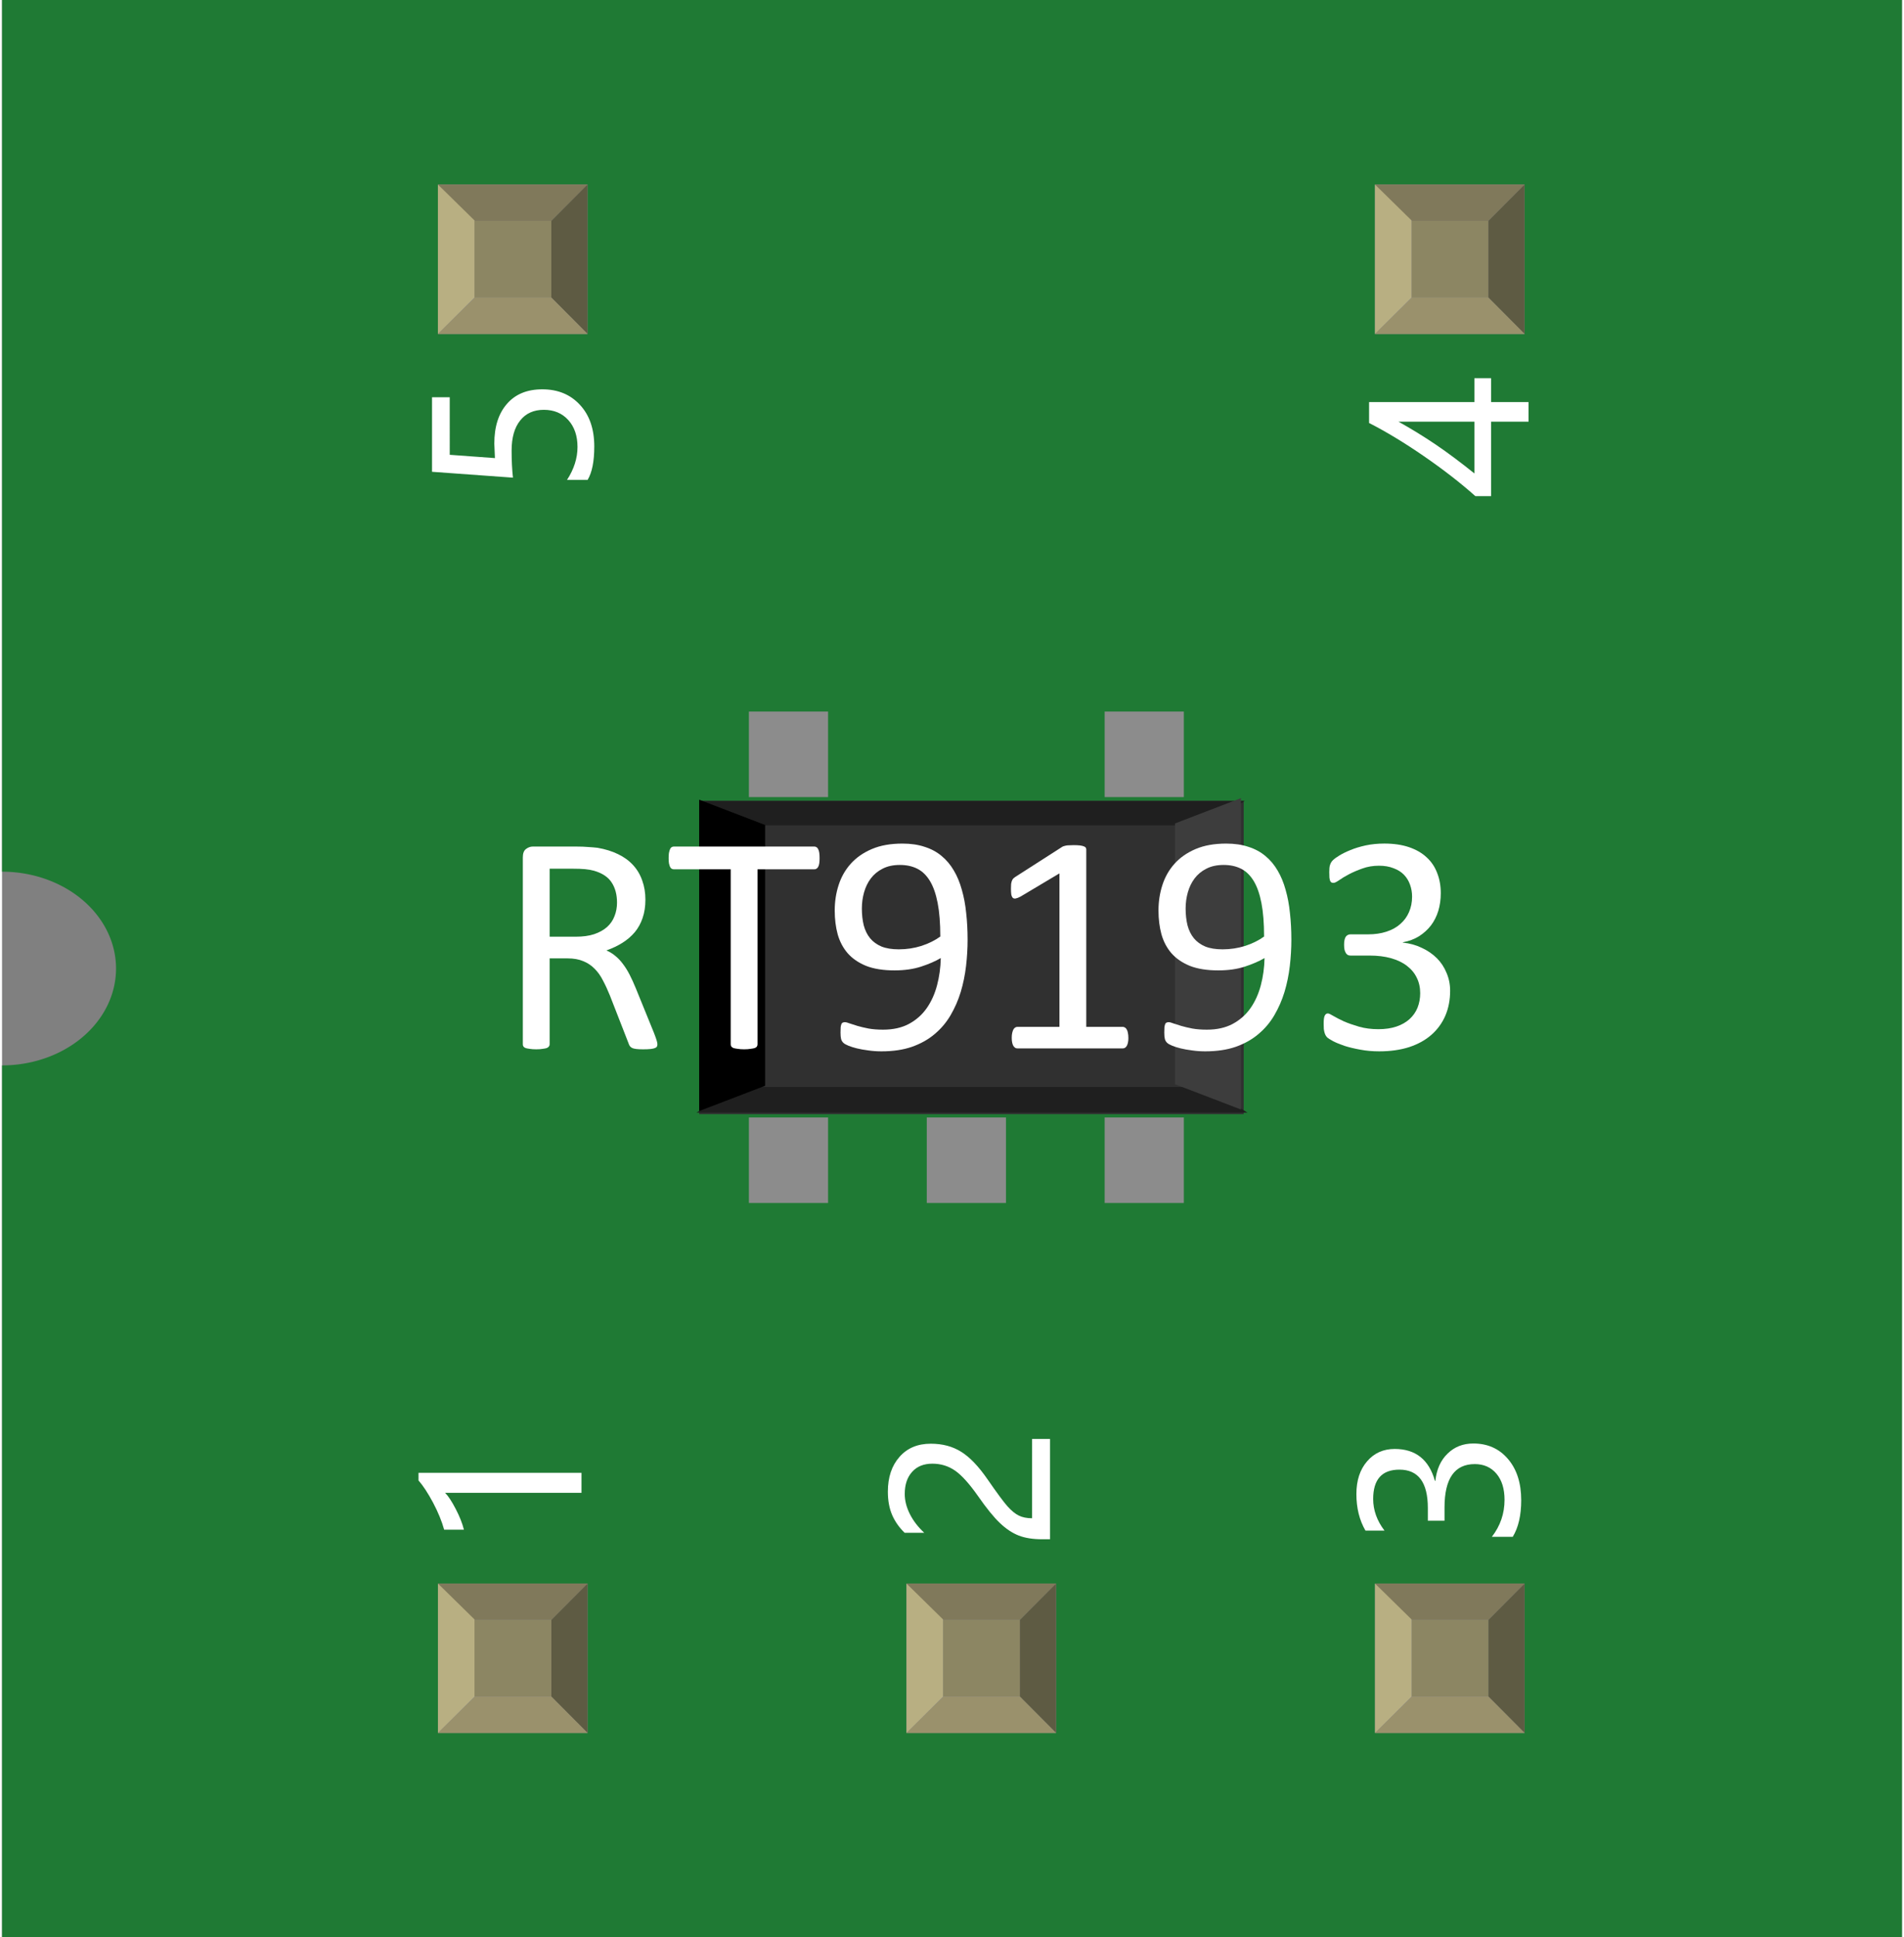 <?xml version="1.0" encoding="UTF-8" standalone="no"?>
<!-- Created with Fritzing (http://www.fritzing.org/) -->

<svg
   gorn="0"
   height="0.413in"
   id="svg301"
   version="1.2"
   viewBox="0 0 405.512 413.386"
   width="0.406in"
   x="0in"
   y="0in"
   sodipodi:docname="svg.breadboard.RT9193_e88fa12220d1997d264356f86a24e2ae_2_breadboard.svg"
   inkscape:version="1.2.1 (9c6d41e410, 2022-07-14)"
   xmlns:inkscape="http://www.inkscape.org/namespaces/inkscape"
   xmlns:sodipodi="http://sodipodi.sourceforge.net/DTD/sodipodi-0.dtd"
   xmlns="http://www.w3.org/2000/svg"
   xmlns:svg="http://www.w3.org/2000/svg">
  <rect x="0" y="0" width="405.512" height="413.386" fill="#808080" stroke="none"/>
  <sodipodi:namedview
     id="namedview201"
     pagecolor="#ffffff"
     bordercolor="#000000"
     borderopacity="0.25"
     inkscape:showpageshadow="2"
     inkscape:pageopacity="0.0"
     inkscape:pagecheckerboard="0"
     inkscape:deskcolor="#d1d1d1"
     inkscape:document-units="in"
     showgrid="false"
     inkscape:zoom="25.878769"
     inkscape:cx="5.2552732"
     inkscape:cy="19.861841"
     inkscape:window-width="3840"
     inkscape:window-height="2036"
     inkscape:window-x="-12"
     inkscape:window-y="-12"
     inkscape:window-maximized="1"
     inkscape:current-layer="g54" />
  <defs
     id="defs305" />
  <g
     gorn="0.1"
     id="breadboard">
    <g
       gorn="0.1.0"
       id="icon">
      <path
         d="m 0,0 v 186.024 a 24.331,20.669 0 0 1 0,41.339 V 413.386 H 405.512 V 0 Z"
         fill="#1f7a34"
         gorn="0.1.0.0"
         id="path6"
         stroke="none"
         stroke-width="0" />
      <g
         transform="matrix(2.815,0,0,1.043,30.919,109.35)"
         id="g47">
        <g
           gorn="0.1.0.1.0"
           id="g43">
          <g
             gorn="0.1.0.1.0.0"
             id="g30">
            <g
               gorn="0.1.0.1.0.0.0"
               id="g46">
              <g
                 transform="translate(1.279)"
                 id="g41">
                <g
                   gorn="0.1.0.1.0.0.0.0.0"
                   id="g39">
                  <g
                     gorn="0.1.0.1.0.0.0.0.0.0"
                     id="g37">
                    <g
                       gorn="0.1.0.1.0.0.0.0.0.0.0"
                       id="g44">
                      <g
                         transform="matrix(0.5,0,0,0.5,33.746,50.276)"
                         id="g35">
                        <g
                           gorn="0.1.0.1.0.0.0.0.0.0.0.0.0"
                           id="g34">
                          <g
                             gorn="0.1.0.1.0.0.0.0.0.0.0.0.0.0"
                             id="g32">
                            <g
                               gorn="0.1.0.1.0.0.0.0.0.0.0.0.0.0.0"
                               id="g42">
                              <g
                                 gorn="0.1.0.1.0.0.0.0.0.0.0.0.0.0.0.0"
                                 id="g40">
                                <rect
                                   connectorname="8"
                                   fill="#8c8c8c"
                                   gorn="0.1.0.1.0.0.0.0.0.0.0.0.0.0.0.0.0"
                                   height="35"
                                   id="rect8"
                                   stroke="none"
                                   stroke-linecap="round"
                                   stroke-width="0"
                                   width="12.008"
                                   x="75.185"
                                   y="-19.052" />
                                <rect
                                   connectorname="10"
                                   fill="#8c8c8c"
                                   gorn="0.1.0.1.0.0.0.0.0.0.0.0.0.0.0.0.1"
                                   height="35"
                                   id="rect16"
                                   stroke="none"
                                   stroke-linecap="round"
                                   stroke-width="0"
                                   width="12.008"
                                   x="21.238"
                                   y="-19.052" />
                                <rect
                                   connectorname="3"
                                   fill="#8c8c8c"
                                   gorn="0.1.0.1.0.0.0.0.0.0.0.0.0.0.0.0.2"
                                   height="35"
                                   id="rect18"
                                   stroke="none"
                                   stroke-linecap="round"
                                   stroke-width="0"
                                   width="12.008"
                                   x="75.185"
                                   y="147.05" />
                                <rect
                                   connectorname="2"
                                   fill="#8c8c8c"
                                   gorn="0.1.0.1.0.0.0.0.0.0.0.0.0.0.0.0.3"
                                   height="35"
                                   id="rect24"
                                   stroke="none"
                                   stroke-linecap="round"
                                   stroke-width="0"
                                   width="12.008"
                                   x="48.211"
                                   y="147.05" />
                                <rect
                                   connectorname="1"
                                   fill="#8c8c8c"
                                   gorn="0.1.0.1.0.0.0.0.0.0.0.0.0.0.0.0.4"
                                   height="35"
                                   id="rect26"
                                   stroke="none"
                                   stroke-linecap="round"
                                   stroke-width="0"
                                   width="12.008"
                                   x="21.238"
                                   y="147.05" />
                                <rect
                                   fill="#303030"
                                   gorn="0.1.0.1.0.0.0.0.0.0.0.0.0.0.0.0.5"
                                   height="128.182"
                                   id="rect28"
                                   stroke="none"
                                   stroke-width="0"
                                   width="82.571"
                                   x="13.697"
                                   y="17.518" />
                                <g
                                   transform="matrix(0.613,0,0,1,13.697,-21.479)"
                                   id="g14">
                                <g
                                   gorn="0.1.0.1.0.0.0.0.0.0.0.0.0.0.0.0.6.0"
                                   id="g18">
                                <polygon
                                   fill="#1f1f1f"
                                   gorn="0.1.0.1.0.0.0.0.0.0.0.0.0.0.0.0.6.0.0"
                                   id="polygon30"
                                   points="134.984,38.996 124.984,48.996 10,48.996 0,38.996 " />
                                </g>
                                </g>
                                <g
                                   transform="matrix(0.619,0,0,1.049,13.288,-24.977)"
                                   id="g19">
                                <g
                                   gorn="0.1.0.1.0.0.0.0.0.0.0.0.0.0.0.0.7.0"
                                   id="g21">
                                <polygon
                                   fill="#1f1f1f"
                                   gorn="0.1.0.1.0.0.0.0.0.0.0.0.0.0.0.0.7.0.0"
                                   id="polygon32"
                                   points="10,152.106 0,162.106 134.984,162.106 124.984,152.106 " />
                                </g>
                                </g>
                                <g
                                   transform="matrix(1,0,0,1.035,13.697,-23.347)"
                                   id="g23">
                                <g
                                   gorn="0.1.0.1.0.0.0.0.0.0.0.0.0.0.0.0.8.0"
                                   id="g24">
                                <polygon
                                   fill="#000000"
                                   gorn="0.1.0.1.0.0.0.0.0.0.0.0.0.0.0.0.8.0.0"
                                   id="polygon34"
                                   points="10,48.996 0,38.996 0,162.106 10,152.106 " />
                                </g>
                                </g>
                                <g
                                   transform="matrix(1,0,0,1.035,-39.131,-23.983)"
                                   id="g28">
                                <g
                                   gorn="0.1.0.1.0.0.0.0.0.0.0.0.0.0.0.0.9.0"
                                   id="g27">
                                <polygon
                                   fill="#3d3d3d"
                                   gorn="0.1.0.1.0.0.0.0.0.0.0.0.0.0.0.0.9.0.0"
                                   id="polygon36"
                                   points="124.984,152.106 124.984,48.996 134.984,38.996 134.984,162.106 " />
                                </g>
                                </g>
                              </g>
                            </g>
                          </g>
                        </g>
                      </g>
                    </g>
                  </g>
                </g>
              </g>
            </g>
          </g>
        </g>
      </g>
      <g
         transform="scale(0.944,1.059)"
         id="g54">
        <g
           aria-label="RT9193"
           transform="scale(1.059,0.944)"
           id="text538"
           style="font-size:68.192px;font-family:Calibri;-inkscape-font-specification:'Calibri, Normal';opacity:1;fill:#ffffff;fill-rule:evenodd;stroke-width:6.929;stroke-linejoin:round;stroke-miterlimit:3.9">
          <path
             d="m 139.922,222.934 q 0,0.266 -0.1,0.466 -0.1,0.2 -0.433,0.333 -0.333,0.133 -0.932,0.2 -0.599,0.067 -1.598,0.067 -0.866,0 -1.432,-0.067 -0.533,-0.067 -0.866,-0.2 -0.333,-0.166 -0.533,-0.433 -0.166,-0.266 -0.3,-0.666 l -3.962,-10.155 q -0.699,-1.731 -1.465,-3.163 -0.733,-1.465 -1.765,-2.497 -1.032,-1.065 -2.431,-1.632 -1.398,-0.599 -3.363,-0.599 h -3.829 v 18.346 q 0,0.266 -0.166,0.466 -0.133,0.2 -0.466,0.333 -0.3,0.1 -0.866,0.166 -0.533,0.1 -1.365,0.1 -0.832,0 -1.398,-0.1 -0.533,-0.067 -0.866,-0.166 -0.333,-0.133 -0.466,-0.333 -0.133,-0.2 -0.133,-0.466 v -39.889 q 0,-1.299 0.666,-1.798 0.699,-0.533 1.465,-0.533 h 9.157 q 1.632,0 2.697,0.1 1.099,0.067 1.964,0.166 2.497,0.433 4.395,1.365 1.931,0.932 3.23,2.364 1.299,1.432 1.931,3.296 0.666,1.831 0.666,4.062 0,2.164 -0.599,3.896 -0.566,1.698 -1.665,3.03 -1.099,1.299 -2.63,2.264 -1.532,0.966 -3.43,1.632 1.065,0.466 1.931,1.199 0.866,0.699 1.598,1.698 0.766,0.999 1.432,2.297 0.666,1.299 1.332,2.93 l 3.862,9.49 q 0.466,1.199 0.599,1.698 0.133,0.466 0.133,0.733 z m -8.624,-30.267 q 0,-2.531 -1.132,-4.262 -1.132,-1.765 -3.796,-2.531 -0.832,-0.233 -1.898,-0.333 -1.032,-0.1 -2.73,-0.1 h -4.828 v 14.517 h 5.594 q 2.264,0 3.896,-0.533 1.665,-0.566 2.764,-1.532 1.099,-0.999 1.598,-2.331 0.533,-1.332 0.533,-2.897 z"
             style="stroke-width:6.929"
             id="path590" />
          <path
             d="m 174.55,183.178 q 0,0.633 -0.067,1.099 -0.067,0.466 -0.233,0.766 -0.133,0.266 -0.366,0.4 -0.2,0.133 -0.466,0.133 h -12.12 v 37.359 q 0,0.266 -0.133,0.466 -0.133,0.2 -0.466,0.333 -0.333,0.1 -0.899,0.166 -0.533,0.1 -1.365,0.1 -0.799,0 -1.365,-0.1 -0.566,-0.067 -0.899,-0.166 -0.333,-0.133 -0.466,-0.333 -0.133,-0.2 -0.133,-0.466 V 185.575 H 143.451 q -0.266,0 -0.499,-0.133 -0.2,-0.133 -0.333,-0.4 -0.133,-0.3 -0.233,-0.766 -0.067,-0.466 -0.067,-1.099 0,-0.633 0.067,-1.099 0.1,-0.499 0.233,-0.799 0.133,-0.3 0.333,-0.433 0.233,-0.133 0.499,-0.133 h 29.967 q 0.266,0 0.466,0.133 0.233,0.133 0.366,0.433 0.166,0.3 0.233,0.799 0.067,0.466 0.067,1.099 z"
             style="stroke-width:6.929"
             id="path592" />
          <path
             d="m 206.149,200.559 q 0,2.797 -0.333,5.66 -0.333,2.864 -1.132,5.527 -0.799,2.63 -2.164,4.961 -1.332,2.297 -3.396,4.029 -2.031,1.731 -4.861,2.73 -2.797,0.966 -6.526,0.966 -1.432,0 -2.797,-0.2 -1.332,-0.166 -2.431,-0.433 -1.065,-0.266 -1.798,-0.566 -0.733,-0.3 -1.065,-0.599 -0.333,-0.3 -0.499,-0.799 -0.133,-0.533 -0.133,-1.398 0,-0.733 0.033,-1.165 0.067,-0.433 0.166,-0.666 0.1,-0.233 0.266,-0.3 0.2,-0.1 0.466,-0.1 0.366,0 1.032,0.266 0.666,0.233 1.665,0.533 1.032,0.3 2.397,0.566 1.365,0.233 3.063,0.233 3.23,0 5.527,-1.232 2.331,-1.265 3.796,-3.363 1.465,-2.098 2.198,-4.861 0.733,-2.764 0.799,-5.827 -1.765,1.032 -4.229,1.831 -2.464,0.799 -5.66,0.799 -3.596,0 -6.06,-0.966 -2.431,-0.999 -3.929,-2.697 -1.465,-1.698 -2.131,-4.029 -0.633,-2.331 -0.633,-5.094 0,-2.864 0.832,-5.427 0.832,-2.597 2.597,-4.562 1.765,-1.965 4.495,-3.13 2.73,-1.165 6.526,-1.165 2.697,0 4.761,0.699 2.098,0.666 3.629,1.965 1.532,1.265 2.597,3.097 1.065,1.798 1.698,4.095 0.666,2.297 0.932,4.995 0.3,2.664 0.3,5.627 z m -5.827,-0.633 q 0,-4.262 -0.566,-7.159 -0.566,-2.93 -1.665,-4.728 -1.099,-1.798 -2.697,-2.597 -1.598,-0.799 -3.696,-0.799 -2.164,0 -3.696,0.799 -1.532,0.766 -2.531,2.098 -0.966,1.299 -1.432,2.963 -0.466,1.665 -0.466,3.43 0,1.965 0.4,3.596 0.433,1.632 1.365,2.764 0.932,1.132 2.431,1.765 1.498,0.599 3.696,0.599 2.497,0 4.828,-0.733 2.331,-0.766 4.029,-1.998 z"
             style="stroke-width:6.929"
             id="path594" />
          <path
             d="m 240.478,221.536 q 0,0.633 -0.1,1.065 -0.1,0.433 -0.266,0.699 -0.166,0.266 -0.4,0.4 -0.2,0.1 -0.433,0.1 h -22.509 q -0.233,0 -0.433,-0.1 -0.2,-0.133 -0.4,-0.4 -0.166,-0.266 -0.266,-0.699 -0.1,-0.433 -0.1,-1.065 0,-0.599 0.1,-1.032 0.1,-0.433 0.233,-0.699 0.166,-0.3 0.366,-0.433 0.233,-0.166 0.499,-0.166 h 8.99 v -32.764 l -8.324,4.961 q -0.633,0.333 -1.032,0.4 -0.366,0.067 -0.599,-0.133 -0.233,-0.233 -0.333,-0.733 -0.067,-0.499 -0.067,-1.265 0,-0.566 0.033,-0.966 0.067,-0.4 0.166,-0.666 0.1,-0.266 0.266,-0.466 0.2,-0.2 0.499,-0.4 l 9.922,-6.36 q 0.133,-0.1 0.333,-0.166 0.2,-0.067 0.499,-0.133 0.3,-0.067 0.699,-0.067 0.4,-0.033 0.999,-0.033 0.799,0 1.332,0.067 0.533,0.067 0.832,0.2 0.3,0.1 0.4,0.3 0.1,0.166 0.1,0.366 V 219.205 h 7.791 q 0.266,0 0.499,0.166 0.233,0.133 0.366,0.433 0.166,0.266 0.233,0.699 0.1,0.433 0.1,1.032 z"
             style="stroke-width:6.929"
             id="path596" />
          <path
             d="m 275.273,200.559 q 0,2.797 -0.333,5.66 -0.333,2.864 -1.132,5.527 -0.799,2.63 -2.164,4.961 -1.332,2.297 -3.396,4.029 -2.031,1.731 -4.861,2.73 -2.797,0.966 -6.526,0.966 -1.432,0 -2.797,-0.2 -1.332,-0.166 -2.431,-0.433 -1.065,-0.266 -1.798,-0.566 -0.733,-0.3 -1.065,-0.599 -0.333,-0.3 -0.499,-0.799 -0.133,-0.533 -0.133,-1.398 0,-0.733 0.033,-1.165 0.067,-0.433 0.166,-0.666 0.1,-0.233 0.266,-0.3 0.2,-0.1 0.466,-0.1 0.366,0 1.032,0.266 0.666,0.233 1.665,0.533 1.032,0.3 2.397,0.566 1.365,0.233 3.063,0.233 3.23,0 5.527,-1.232 2.331,-1.265 3.796,-3.363 1.465,-2.098 2.198,-4.861 0.733,-2.764 0.799,-5.827 -1.765,1.032 -4.229,1.831 -2.464,0.799 -5.66,0.799 -3.596,0 -6.06,-0.966 -2.431,-0.999 -3.929,-2.697 -1.465,-1.698 -2.131,-4.029 -0.633,-2.331 -0.633,-5.094 0,-2.864 0.832,-5.427 0.832,-2.597 2.597,-4.562 1.765,-1.965 4.495,-3.13 2.73,-1.165 6.526,-1.165 2.697,0 4.761,0.699 2.098,0.666 3.629,1.965 1.532,1.265 2.597,3.097 1.065,1.798 1.698,4.095 0.666,2.297 0.932,4.995 0.3,2.664 0.3,5.627 z m -5.827,-0.633 q 0,-4.262 -0.566,-7.159 -0.566,-2.93 -1.665,-4.728 -1.099,-1.798 -2.697,-2.597 -1.598,-0.799 -3.696,-0.799 -2.164,0 -3.696,0.799 -1.532,0.766 -2.531,2.098 -0.966,1.299 -1.432,2.963 -0.466,1.665 -0.466,3.43 0,1.965 0.4,3.596 0.433,1.632 1.365,2.764 0.932,1.132 2.431,1.765 1.498,0.599 3.696,0.599 2.497,0 4.828,-0.733 2.331,-0.766 4.029,-1.998 z"
             style="stroke-width:6.929"
             id="path598" />
          <path
             d="m 309.169,211.48 q 0,2.963 -1.032,5.361 -1.032,2.364 -2.963,4.062 -1.931,1.698 -4.761,2.63 -2.83,0.899 -6.393,0.899 -2.164,0 -4.062,-0.366 -1.865,-0.333 -3.33,-0.799 -1.465,-0.499 -2.431,-0.999 -0.966,-0.533 -1.232,-0.766 -0.233,-0.233 -0.366,-0.466 -0.133,-0.233 -0.233,-0.566 -0.1,-0.333 -0.166,-0.799 -0.033,-0.499 -0.033,-1.199 0,-1.199 0.233,-1.665 0.233,-0.466 0.666,-0.466 0.3,0 1.165,0.533 0.899,0.533 2.264,1.165 1.398,0.599 3.23,1.132 1.865,0.533 4.129,0.533 2.198,0 3.862,-0.566 1.665,-0.566 2.797,-1.598 1.132,-1.032 1.698,-2.431 0.566,-1.432 0.566,-3.097 0,-1.831 -0.733,-3.296 -0.699,-1.465 -2.098,-2.531 -1.365,-1.065 -3.396,-1.632 -1.998,-0.566 -4.562,-0.566 h -4.095 q -0.266,0 -0.533,-0.1 -0.233,-0.133 -0.433,-0.4 -0.166,-0.266 -0.3,-0.699 -0.1,-0.433 -0.1,-1.132 0,-0.633 0.1,-1.032 0.1,-0.433 0.266,-0.666 0.2,-0.266 0.433,-0.366 0.233,-0.133 0.533,-0.133 h 3.763 q 2.198,0 3.929,-0.566 1.765,-0.566 2.963,-1.632 1.232,-1.065 1.865,-2.531 0.666,-1.498 0.666,-3.33 0,-1.332 -0.433,-2.531 -0.433,-1.232 -1.299,-2.131 -0.866,-0.899 -2.231,-1.398 -1.332,-0.533 -3.097,-0.533 -1.931,0 -3.563,0.599 -1.598,0.566 -2.864,1.232 -1.265,0.666 -2.098,1.265 -0.832,0.566 -1.165,0.566 -0.233,0 -0.433,-0.067 -0.166,-0.1 -0.3,-0.333 -0.1,-0.266 -0.166,-0.699 -0.033,-0.466 -0.033,-1.199 0,-0.499 0.033,-0.866 0.033,-0.4 0.133,-0.666 0.1,-0.3 0.233,-0.533 0.133,-0.233 0.433,-0.533 0.333,-0.333 1.299,-0.932 0.966,-0.599 2.364,-1.165 1.432,-0.599 3.263,-0.999 1.865,-0.4 3.996,-0.4 2.997,0 5.261,0.766 2.264,0.766 3.763,2.164 1.532,1.398 2.264,3.363 0.766,1.931 0.766,4.295 0,2.031 -0.533,3.796 -0.533,1.731 -1.565,3.097 -1.032,1.332 -2.531,2.297 -1.498,0.932 -3.463,1.299 v 0.067 q 2.231,0.233 4.062,1.132 1.865,0.866 3.196,2.198 1.332,1.332 2.064,3.13 0.766,1.765 0.766,3.796 z"
             style="stroke-width:6.929"
             id="path600" />
        </g>
      </g>
      <g
         transform="translate(123.675,331.103)"
         id="g69">
        <g
           gorn="0.1.0.3.0"
           id="g56">
          <g
             gorn="0.1.0.3.0.0"
             id="g66">
            <g
               gorn="0.1.0.3.0.0.0"
               id="g57">
              <g
                 gorn="0.1.0.3.0.0.0.0"
                 id="g55">
                <g
                   transform="rotate(-90)"
                   id="g62">
                  <g
                     gorn="0.1.0.3.0.0.0.0.0.0"
                     id="g50">
                    <g
                       gorn="0.1.0.3.0.0.0.0.0.0.0"
                       id="g36">
                      <g
                         gorn="0.1.0.3.0.0.0.0.0.0.0.0"
                         id="g53">
                        <g
                           gorn="0.1.0.3.0.0.0.0.0.0.0.0.0"
                           id="g51">
                          <g
                             aria-label="1"
                             gorn="0.1.0.3.0.0.0.0.0.0.0.0.0.0"
                             id="text49"
                             style="font-size:45px;font-family:OCRA;fill:#ffffff;stroke-width:0">
                            <path
                               d="m 12.524,0 v -29.114 q -1.011,1.011 -3.428,2.263 -2.395,1.252 -4.438,1.758 v -4.219 q 2.703,-0.747 5.779,-2.373 3.076,-1.648 4.724,-3.098 h 1.626 V 0 Z"
                               gorn="0.1.0.3.0.0.0.0.0.0.0.0.0.0.0"
                               id="path1379" />
                          </g>
                        </g>
                      </g>
                    </g>
                  </g>
                </g>
              </g>
            </g>
          </g>
        </g>
      </g>
      <g
         transform="translate(125.813,79.854)"
         id="g85">
        <g
           gorn="0.1.0.4.0"
           id="g68">
          <g
             gorn="0.1.0.4.0.0"
             id="g52">
            <g
               gorn="0.1.0.4.0.0.0"
               id="g67">
              <g
                 gorn="0.1.0.4.0.0.0.0"
                 id="g65">
                <g
                   transform="rotate(-90)"
                   id="g79">
                  <g
                     gorn="0.1.0.4.0.0.0.0.0.0"
                     id="g77">
                    <g
                       gorn="0.1.0.4.0.0.0.0.0.0.0"
                       id="g75">
                      <g
                         gorn="0.1.0.4.0.0.0.0.0.0.0.0"
                         id="g63">
                        <g
                           gorn="0.1.0.4.0.0.0.0.0.0.0.0.0"
                           id="g61">
                          <g
                             aria-label="5"
                             gorn="0.1.0.4.0.0.0.0.0.0.0.0.0.0"
                             id="text59"
                             style="font-size:45px;font-family:OCRA;text-anchor:end;fill:#ffffff;stroke-width:0">
                            <path
                               d="m -3.23,-10.503 q 0,4.988 -3.318,8.042 -3.296,3.054 -8.877,3.054 -4.79,0 -7.141,-1.428 V -5.229 q 3.45,2.241 7.031,2.241 3.56,0 5.735,-1.956 2.197,-1.978 2.197,-5.229 0,-3.252 -2.285,-5.054 -2.263,-1.824 -6.416,-1.824 -3.208,0 -5.779,0.286 l 1.252,-17.271 h 15.908 v 3.779 H -17.205 l -0.703,9.646 3.098,-0.132 q 5.405,0 8.481,2.703 3.098,2.681 3.098,7.537 z"
                               gorn="0.1.0.4.0.0.0.0.0.0.0.0.0.0.0"
                               id="path1391" />
                          </g>
                        </g>
                      </g>
                    </g>
                  </g>
                </g>
              </g>
            </g>
          </g>
        </g>
      </g>
      <g
         transform="translate(223.675,331.103)"
         id="g101">
        <g
           gorn="0.1.0.5.0"
           id="g80">
          <g
             gorn="0.1.0.5.0.0"
             id="g78">
            <g
               gorn="0.1.0.5.0.0.0"
               id="g97">
              <g
                 gorn="0.1.0.5.0.0.0.0"
                 id="g95">
                <g
                   transform="rotate(-90)"
                   id="g93">
                  <g
                     gorn="0.1.0.5.0.0.0.0.0.0"
                     id="g74">
                    <g
                       gorn="0.1.0.5.0.0.0.0.0.0.0"
                       id="g58">
                      <g
                         gorn="0.1.0.5.0.0.0.0.0.0.0.0"
                         id="g73">
                        <g
                           gorn="0.1.0.5.0.0.0.0.0.0.0.0.0"
                           id="g71">
                          <g
                             aria-label="2"
                             gorn="0.1.0.5.0.0.0.0.0.0.0.0.0.0"
                             id="text69"
                             style="font-size:45px;font-family:OCRA;fill:#ffffff;stroke-width:0">
                            <path
                               d="m 18.743,-25.115 q 0,-2.747 -1.736,-4.307 -1.736,-1.582 -4.724,-1.582 -2.109,0 -4.263,1.077 -2.153,1.077 -4.021,3.076 v -4.175 q 1.67,-1.736 3.779,-2.659 2.131,-0.923 4.988,-0.923 4.614,0 7.427,2.483 2.812,2.461 2.812,6.68 0,3.757 -1.736,6.504 -1.714,2.747 -5.889,5.625 -4.263,2.944 -5.713,4.219 -1.428,1.274 -2,2.439 -0.571,1.165 -0.571,2.834 H 24.016 V 0 H 2.615 v -1.692 q 0,-2.944 0.791,-4.988 0.813,-2.065 2.659,-3.999 1.846,-1.956 5.757,-4.68 3.999,-2.812 5.449,-4.922 1.472,-2.131 1.472,-4.834 z"
                               gorn="0.1.0.5.0.0.0.0.0.0.0.0.0.0.0"
                               id="path1382" />
                          </g>
                        </g>
                      </g>
                    </g>
                  </g>
                </g>
              </g>
            </g>
          </g>
        </g>
      </g>
      <g
         transform="translate(323.675,331.103)"
         id="g119">
        <g
           gorn="0.1.0.6.0"
           id="g108">
          <g
             gorn="0.1.0.6.0.0"
             id="g82">
            <g
               gorn="0.1.0.6.0.0.0"
               id="g115">
              <g
                 gorn="0.1.0.6.0.0.0.0"
                 id="g113">
                <g
                   transform="rotate(-90)"
                   id="g111">
                  <g
                     gorn="0.1.0.6.0.0.0.0.0.0"
                     id="g102">
                    <g
                       gorn="0.1.0.6.0.0.0.0.0.0.0"
                       id="g100">
                      <g
                         gorn="0.1.0.6.0.0.0.0.0.0.0.0"
                         id="g107">
                        <g
                           gorn="0.1.0.6.0.0.0.0.0.0.0.0.0"
                           id="g105">
                          <g
                             aria-label="3"
                             gorn="0.1.0.6.0.0.0.0.0.0.0.0.0.0"
                             id="text89"
                             style="font-size:45px;font-family:OCRA;fill:#ffffff;stroke-width:0">
                            <path
                               d="m 3.142,-5.691 q 3.494,2.703 7.888,2.703 3.516,0 5.559,-1.714 2.065,-1.736 2.065,-4.636 0,-6.46 -9.25,-6.46 H 6.57 v -3.56 h 2.703 q 8.196,0 8.196,-6.064 0,-5.603 -6.262,-5.603 -3.582,0 -6.746,2.417 v -4.065 q 3.34,-1.934 7.8,-1.934 4.351,0 6.987,2.285 2.637,2.263 2.637,5.889 0,6.68 -6.812,8.591 v 0.088 q 3.691,0.396 5.823,2.615 2.153,2.197 2.153,5.493 0,4.592 -3.318,7.405 -3.296,2.812 -8.789,2.812 -4.834,0 -7.8,-1.802 z"
                               gorn="0.1.0.6.0.0.0.0.0.0.0.0.0.0.0"
                               id="path1385" />
                          </g>
                        </g>
                      </g>
                    </g>
                  </g>
                </g>
              </g>
            </g>
          </g>
        </g>
      </g>
      <g
         transform="translate(325.813,79.854)"
         id="g135">
        <g
           gorn="0.1.0.7.0"
           id="g120">
          <g
             gorn="0.1.0.7.0.0"
             id="g92">
            <g
               gorn="0.1.0.7.0.0.0"
               id="g131">
              <g
                 gorn="0.1.0.7.0.0.0.0"
                 id="g116">
                <g
                   transform="rotate(-90)"
                   id="g128">
                  <g
                     gorn="0.1.0.7.0.0.0.0.0.0"
                     id="g114">
                    <g
                       gorn="0.1.0.7.0.0.0.0.0.0.0"
                       id="g88">
                      <g
                         gorn="0.1.0.7.0.0.0.0.0.0.0.0"
                         id="g103">
                        <g
                           gorn="0.1.0.7.0.0.0.0.0.0.0.0.0"
                           id="g123">
                          <g
                             aria-label="4"
                             gorn="0.1.0.7.0.0.0.0.0.0.0.0.0.0"
                             id="text99"
                             style="font-size:45px;font-family:OCRA;text-anchor:end;fill:#ffffff;stroke-width:0">
                            <path
                               d="m -5.955,-34.036 v 22.478 h 5.098 v 3.56 H -5.955 V 0 h -4.175 v -7.998 h -15.886 v -3.362 q 4.241,-4.768 8.525,-10.986 4.285,-6.218 7.075,-11.689 z m -15.227,22.478 h 11.052 v -16.216 q -2.285,4.109 -4.9,7.976 -2.615,3.845 -6.152,8.24 z"
                               gorn="0.1.0.7.0.0.0.0.0.0.0.0.0.0.0"
                               id="path1388" />
                          </g>
                        </g>
                      </g>
                    </g>
                  </g>
                </g>
              </g>
            </g>
          </g>
        </g>
      </g>
    </g>
    <g
       transform="translate(93.042,337.934)"
       id="g148">
      <g
         gorn="0.1.1.0"
         id="g181">
        <g
           gorn="0.1.1.0.0"
           id="g179">
          <g
             gorn="0.1.1.0.0.0"
             id="g163">
            <g
               gorn="0.1.1.0.0.0.0"
               id="g161">
              <rect
                 fill="#8d8c8c"
                 gorn="0.1.1.0.0.0.0.0"
                 height="31.9"
                 id="connector0pin"
                 width="31.93"
                 x="0"
                 y="0" />
              <rect
                 fill="#8c8663"
                 gorn="0.1.1.0.0.0.0.1"
                 height="16.415"
                 id="rect151"
                 width="16.444"
                 x="7.792"
                 y="7.735" />
              <polygon
                 fill="#b8af82"
                 gorn="0.1.1.0.0.0.0.2"
                 id="polygon153"
                 points="0,0 0,31.9 7.792,24.137 7.792,6.972 " />
              <polygon
                 fill="#80795b"
                 gorn="0.1.1.0.0.0.0.3"
                 id="polygon155"
                 points="31.93,0 24.208,7.763 7.903,7.763 0,0 " />
              <polygon
                 fill="#5e5b43"
                 gorn="0.1.1.0.0.0.0.4"
                 id="polygon157"
                 points="31.93,31.9 24.208,24.137 24.208,7.763 31.93,0 " />
              <polygon
                 fill="#9a916c"
                 gorn="0.1.1.0.0.0.0.5"
                 id="polygon159"
                 points="31.93,31.9 0,31.9 7.875,24.137 24.208,24.137 " />
            </g>
          </g>
        </g>
      </g>
    </g>
    <g
       transform="translate(93.031,39.37)"
       id="g160">
      <g
         gorn="0.1.2.0"
         id="g192">
        <g
           gorn="0.1.2.0.0"
           id="g154">
          <g
             gorn="0.1.2.0.0.0"
             id="g178">
            <g
               gorn="0.1.2.0.0.0.0"
               id="g176">
              <rect
                 fill="#8d8c8c"
                 gorn="0.1.2.0.0.0.0.0"
                 height="31.9"
                 id="connector4pin"
                 width="31.93"
                 x="0"
                 y="0" />
              <rect
                 fill="#8c8663"
                 gorn="0.1.2.0.0.0.0.1"
                 height="16.415"
                 id="rect166"
                 width="16.444"
                 x="7.792"
                 y="7.735" />
              <polygon
                 fill="#b8af82"
                 gorn="0.1.2.0.0.0.0.2"
                 id="polygon168"
                 points="0,31.9 7.792,24.137 7.792,6.972 0,0 " />
              <polygon
                 fill="#80795b"
                 gorn="0.1.2.0.0.0.0.3"
                 id="polygon170"
                 points="24.208,7.763 7.903,7.763 0,0 31.93,0 " />
              <polygon
                 fill="#5e5b43"
                 gorn="0.1.2.0.0.0.0.4"
                 id="polygon172"
                 points="24.208,24.137 24.208,7.763 31.93,0 31.93,31.9 " />
              <polygon
                 fill="#9a916c"
                 gorn="0.1.2.0.0.0.0.5"
                 id="polygon174"
                 points="0,31.9 7.875,24.137 24.208,24.137 31.93,31.9 " />
            </g>
          </g>
        </g>
      </g>
    </g>
    <g
       transform="translate(193.042,337.934)"
       id="g172">
      <g
         gorn="0.1.3.0"
         id="g203">
        <g
           gorn="0.1.3.0.0"
           id="g164">
          <g
             gorn="0.1.3.0.0.0"
             id="g193">
            <g
               gorn="0.1.3.0.0.0.0"
               id="g191">
              <rect
                 fill="#8d8c8c"
                 gorn="0.1.3.0.0.0.0.0"
                 height="31.9"
                 id="connector1pin"
                 width="31.93"
                 x="0"
                 y="0" />
              <rect
                 fill="#8c8663"
                 gorn="0.1.3.0.0.0.0.1"
                 height="16.415"
                 id="rect181"
                 width="16.444"
                 x="7.792"
                 y="7.735" />
              <polygon
                 fill="#b8af82"
                 gorn="0.1.3.0.0.0.0.2"
                 id="polygon183"
                 points="0,0 0,31.9 7.792,24.137 7.792,6.972 " />
              <polygon
                 fill="#80795b"
                 gorn="0.1.3.0.0.0.0.3"
                 id="polygon185"
                 points="31.93,0 24.208,7.763 7.903,7.763 0,0 " />
              <polygon
                 fill="#5e5b43"
                 gorn="0.1.3.0.0.0.0.4"
                 id="polygon187"
                 points="31.93,31.9 24.208,24.137 24.208,7.763 31.93,0 " />
              <polygon
                 fill="#9a916c"
                 gorn="0.1.3.0.0.0.0.5"
                 id="polygon189"
                 points="31.93,31.9 0,31.9 7.875,24.137 24.208,24.137 " />
            </g>
          </g>
        </g>
      </g>
    </g>
    <g
       transform="translate(293.042,337.934)"
       id="g185">
      <g
         gorn="0.1.4.0"
         id="g225">
        <g
           gorn="0.1.4.0.0"
           id="g184">
          <g
             gorn="0.1.4.0.0.0"
             id="g223">
            <g
               gorn="0.1.4.0.0.0.0"
               id="g221">
              <rect
                 fill="#8d8c8c"
                 gorn="0.1.4.0.0.0.0.0"
                 height="31.9"
                 id="connector2pin"
                 width="31.93"
                 x="0"
                 y="0" />
              <rect
                 fill="#8c8663"
                 gorn="0.1.4.0.0.0.0.1"
                 height="16.415"
                 id="rect211"
                 width="16.444"
                 x="7.792"
                 y="7.735" />
              <polygon
                 fill="#b8af82"
                 gorn="0.1.4.0.0.0.0.2"
                 id="polygon213"
                 points="0,0 0,31.9 7.792,24.137 7.792,6.972 " />
              <polygon
                 fill="#80795b"
                 gorn="0.1.4.0.0.0.0.3"
                 id="polygon215"
                 points="31.93,0 24.208,7.763 7.903,7.763 0,0 " />
              <polygon
                 fill="#5e5b43"
                 gorn="0.1.4.0.0.0.0.4"
                 id="polygon217"
                 points="31.93,31.9 24.208,24.137 24.208,7.763 31.93,0 " />
              <polygon
                 fill="#9a916c"
                 gorn="0.1.4.0.0.0.0.5"
                 id="polygon219"
                 points="31.93,31.9 0,31.9 7.875,24.137 24.208,24.137 " />
            </g>
          </g>
        </g>
      </g>
    </g>
    <g
       transform="translate(293.031,39.37)"
       id="g197">
      <g
         gorn="0.1.5.0"
         id="g237">
        <g
           gorn="0.1.5.0.0"
           id="g194">
          <g
             gorn="0.1.5.0.0.0"
             id="g238">
            <g
               gorn="0.1.5.0.0.0.0"
               id="g236">
              <rect
                 fill="#8d8c8c"
                 gorn="0.1.5.0.0.0.0.0"
                 height="31.9"
                 id="connector3pin"
                 width="31.93"
                 x="0"
                 y="0" />
              <rect
                 fill="#8c8663"
                 gorn="0.1.5.0.0.0.0.1"
                 height="16.415"
                 id="rect226"
                 width="16.444"
                 x="7.792"
                 y="7.735" />
              <polygon
                 fill="#b8af82"
                 gorn="0.1.5.0.0.0.0.2"
                 id="polygon228"
                 points="0,31.9 7.792,24.137 7.792,6.972 0,0 " />
              <polygon
                 fill="#80795b"
                 gorn="0.1.5.0.0.0.0.3"
                 id="polygon230"
                 points="24.208,7.763 7.903,7.763 0,0 31.93,0 " />
              <polygon
                 fill="#5e5b43"
                 gorn="0.1.5.0.0.0.0.4"
                 id="polygon232"
                 points="24.208,24.137 24.208,7.763 31.93,0 31.93,31.9 " />
              <polygon
                 fill="#9a916c"
                 gorn="0.1.5.0.0.0.0.5"
                 id="polygon234"
                 points="0,31.9 7.875,24.137 24.208,24.137 31.93,31.9 " />
            </g>
          </g>
        </g>
      </g>
    </g>
  </g>
</svg>

